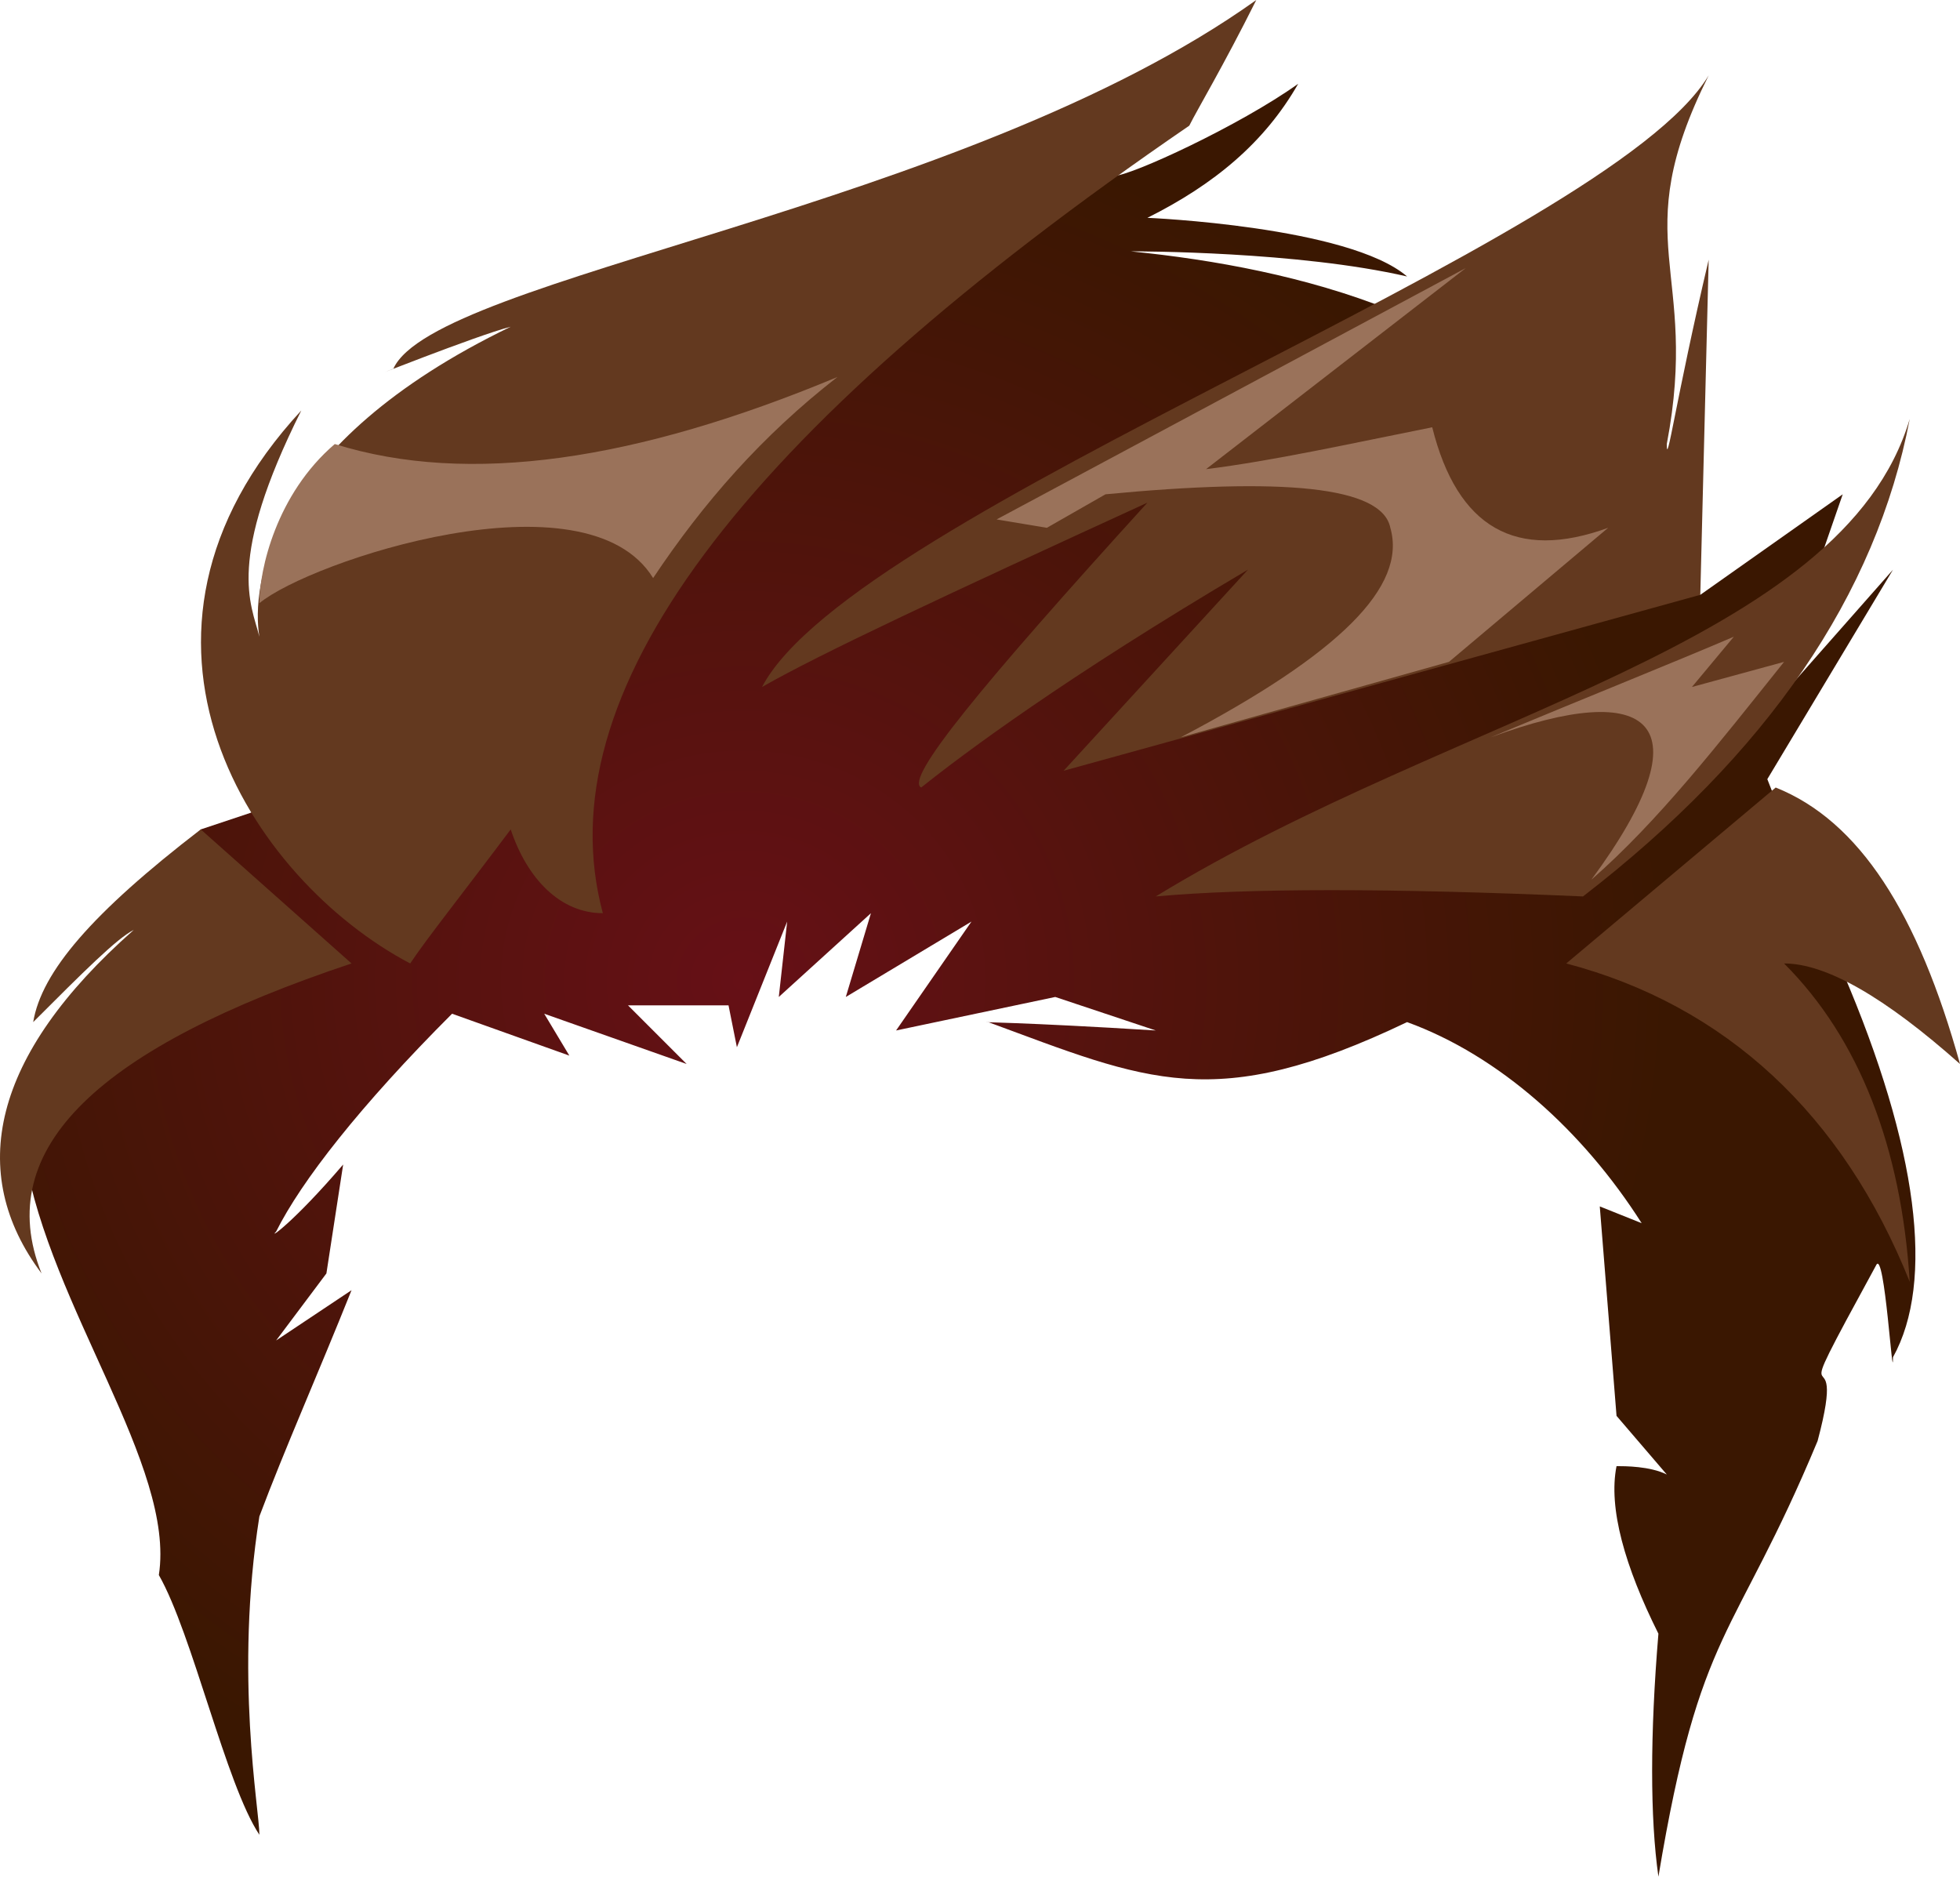 <?xml version="1.0" encoding="UTF-8" standalone="no"?>
<svg
   width="233.962"
   height="224"
   viewBox="0 0 233.962 224"
   version="1.1"
   id="svg21"
   sodipodi:docname="cb-layer-0713.svg"
   xmlns:inkscape="http://www.inkscape.org/namespaces/inkscape"
   xmlns:sodipodi="http://sodipodi.sourceforge.net/DTD/sodipodi-0.dtd"
   xmlns="http://www.w3.org/2000/svg"
   xmlns:svg="http://www.w3.org/2000/svg">
  <sodipodi:namedview
     id="namedview23"
     pagecolor="#ffffff"
     bordercolor="#666666"
     borderopacity="1.0"
     inkscape:pageshadow="2"
     inkscape:pageopacity="0.0"
     inkscape:pagecheckerboard="0" />
  <defs
     id="defs7">
    <radialGradient
       cx="87.405"
       cy="120.15"
       r="107.683"
       id="id-64067"
       fx="87.405"
       fy="120.15"
       gradientTransform="scale(1.027,0.974)"
       gradientUnits="userSpaceOnUse">
      <stop
         stop-color="#661016"
         offset="0%"
         id="stop2" />
      <stop
         stop-color="#3A1701"
         offset="100%"
         id="stop4" />
    </radialGradient>
  </defs>
  <g
     transform="translate(-1.038)"
     id="id-64068">
    <path
       d="m 32,219 c 0,-3 -3,-19 0,-38 3,-8 7,-17 11,-27 l -9,6 6,-8 2,-13 c -6,7 -9,9 -8,8 3,-6 10,-15 21,-26 l 14,5 -3,-5 17,6 -7,-7 h 12 l 1,5 6,-15 -1,9 11,-10 -3,10 15,-9 -9,13 19,-4 12,4 c -16,-1 -22,-1 -20,-1 19,7 27,11 50,0 11,4 21,13 28,24 l -5,-2 2,25 6,7 c -2,-1 -5,-1 -6,-1 -1,5 1,12 5,20 -1,12 -1,22 0,29 5,-30 9,-28 19,-52 4,-15 -5,1 7,-21 1,-2 2,15 2,11 5,-9 3,-25 -6,-46 l -9,-23 15,-25 -15,17 9,-26 -17,12 -37,-34 c -10,-4 -21,-6 -31,-7 1,0 20,0 33,3 -7,-6 -31,-7 -31,-7 8,-4 14,-9 18,-16 -7,5 -20,11 -22,11 C 82,57 31,97 31,97 l -6,2 c -6,12 -13,25 -21,39 3,18 18,37 16,50 4,7 8,25 12,31 z"
       fill="url(#id-64067)"
       id="id-64069"
       style="fill:url(#id-64067)" />
    <g
       fill="#63391f"
       id="id-64070">
      <path
         d="m 25,99 18,16 C 13,125 0,137 6,152 -3,140 0,126 17,111 c -2,1 -6,5 -12,11 1,-6 7,-13 20,-23 z"
         id="id-64071" />
      <path
         d="m 37,49 c -25,27 -6,56 13,66 2,-3 6,-8 12,-16 2,6 6,10 11,10 -7,-26 16,-57 70,-94 1,-2 4,-7 8,-15 C 116,25 53,33 48,44 43,46 58,40 62,39 33,53 31,70 32,76 31,72 28,67 37,49 Z"
         id="id-64072" />
      <path
         d="M 92,82 C 103,61 193,29 205,9 c -10,20 -1,23 -5,44 0,3 1,-5 5,-22 l -1,40 -76,21 22,-24 c -22,13 -34,22 -39,26 -2,-1 7,-12 27,-34 -24,11 -39,18 -46,22 z"
         id="id-64073" />
      <path
         d="m 139,107 c 36,-22 82,-30 90,-57 -4,21 -17,40 -39,57 -23,-1 -40,-1 -51,0 z"
         id="id-64074" />
      <path
         d="m 188,115 25,-21 c 10,4 17,15 22,33 -9,-8 -16,-12 -21,-12 9,9 14,22 15,38 -8,-20 -22,-33 -41,-38 z"
         id="id-64075" />
    </g>
    <g
       transform="translate(31,32)"
       fill="#9a725a"
       id="id-64076">
      <path
         d="M 70,13 C 61,20 54,28 48,37 40,24 7,35 1,40 1,36 3,27 10,21 c 16,5 36,2 60,-8 z"
         id="id-64077" />
      <path
         d="m 89,30 6,1 7,-4 c 21,-2 33,-1 34,4 2,7 -6,15 -25,25 l 32,-9 19,-16 c -11,4 -18,0 -21,-12 -10,2 -19,4 -27,5 L 145,0 Z"
         id="id-64078" />
      <path
         d="m 148,56 c 12,-5 22,-9 29,-12 l -5,6 11,-3 c -8,10 -15,19 -23,26 14,-19 7,-24 -12,-17 z"
         id="id-64079" />
    </g>
  </g>
</svg>
